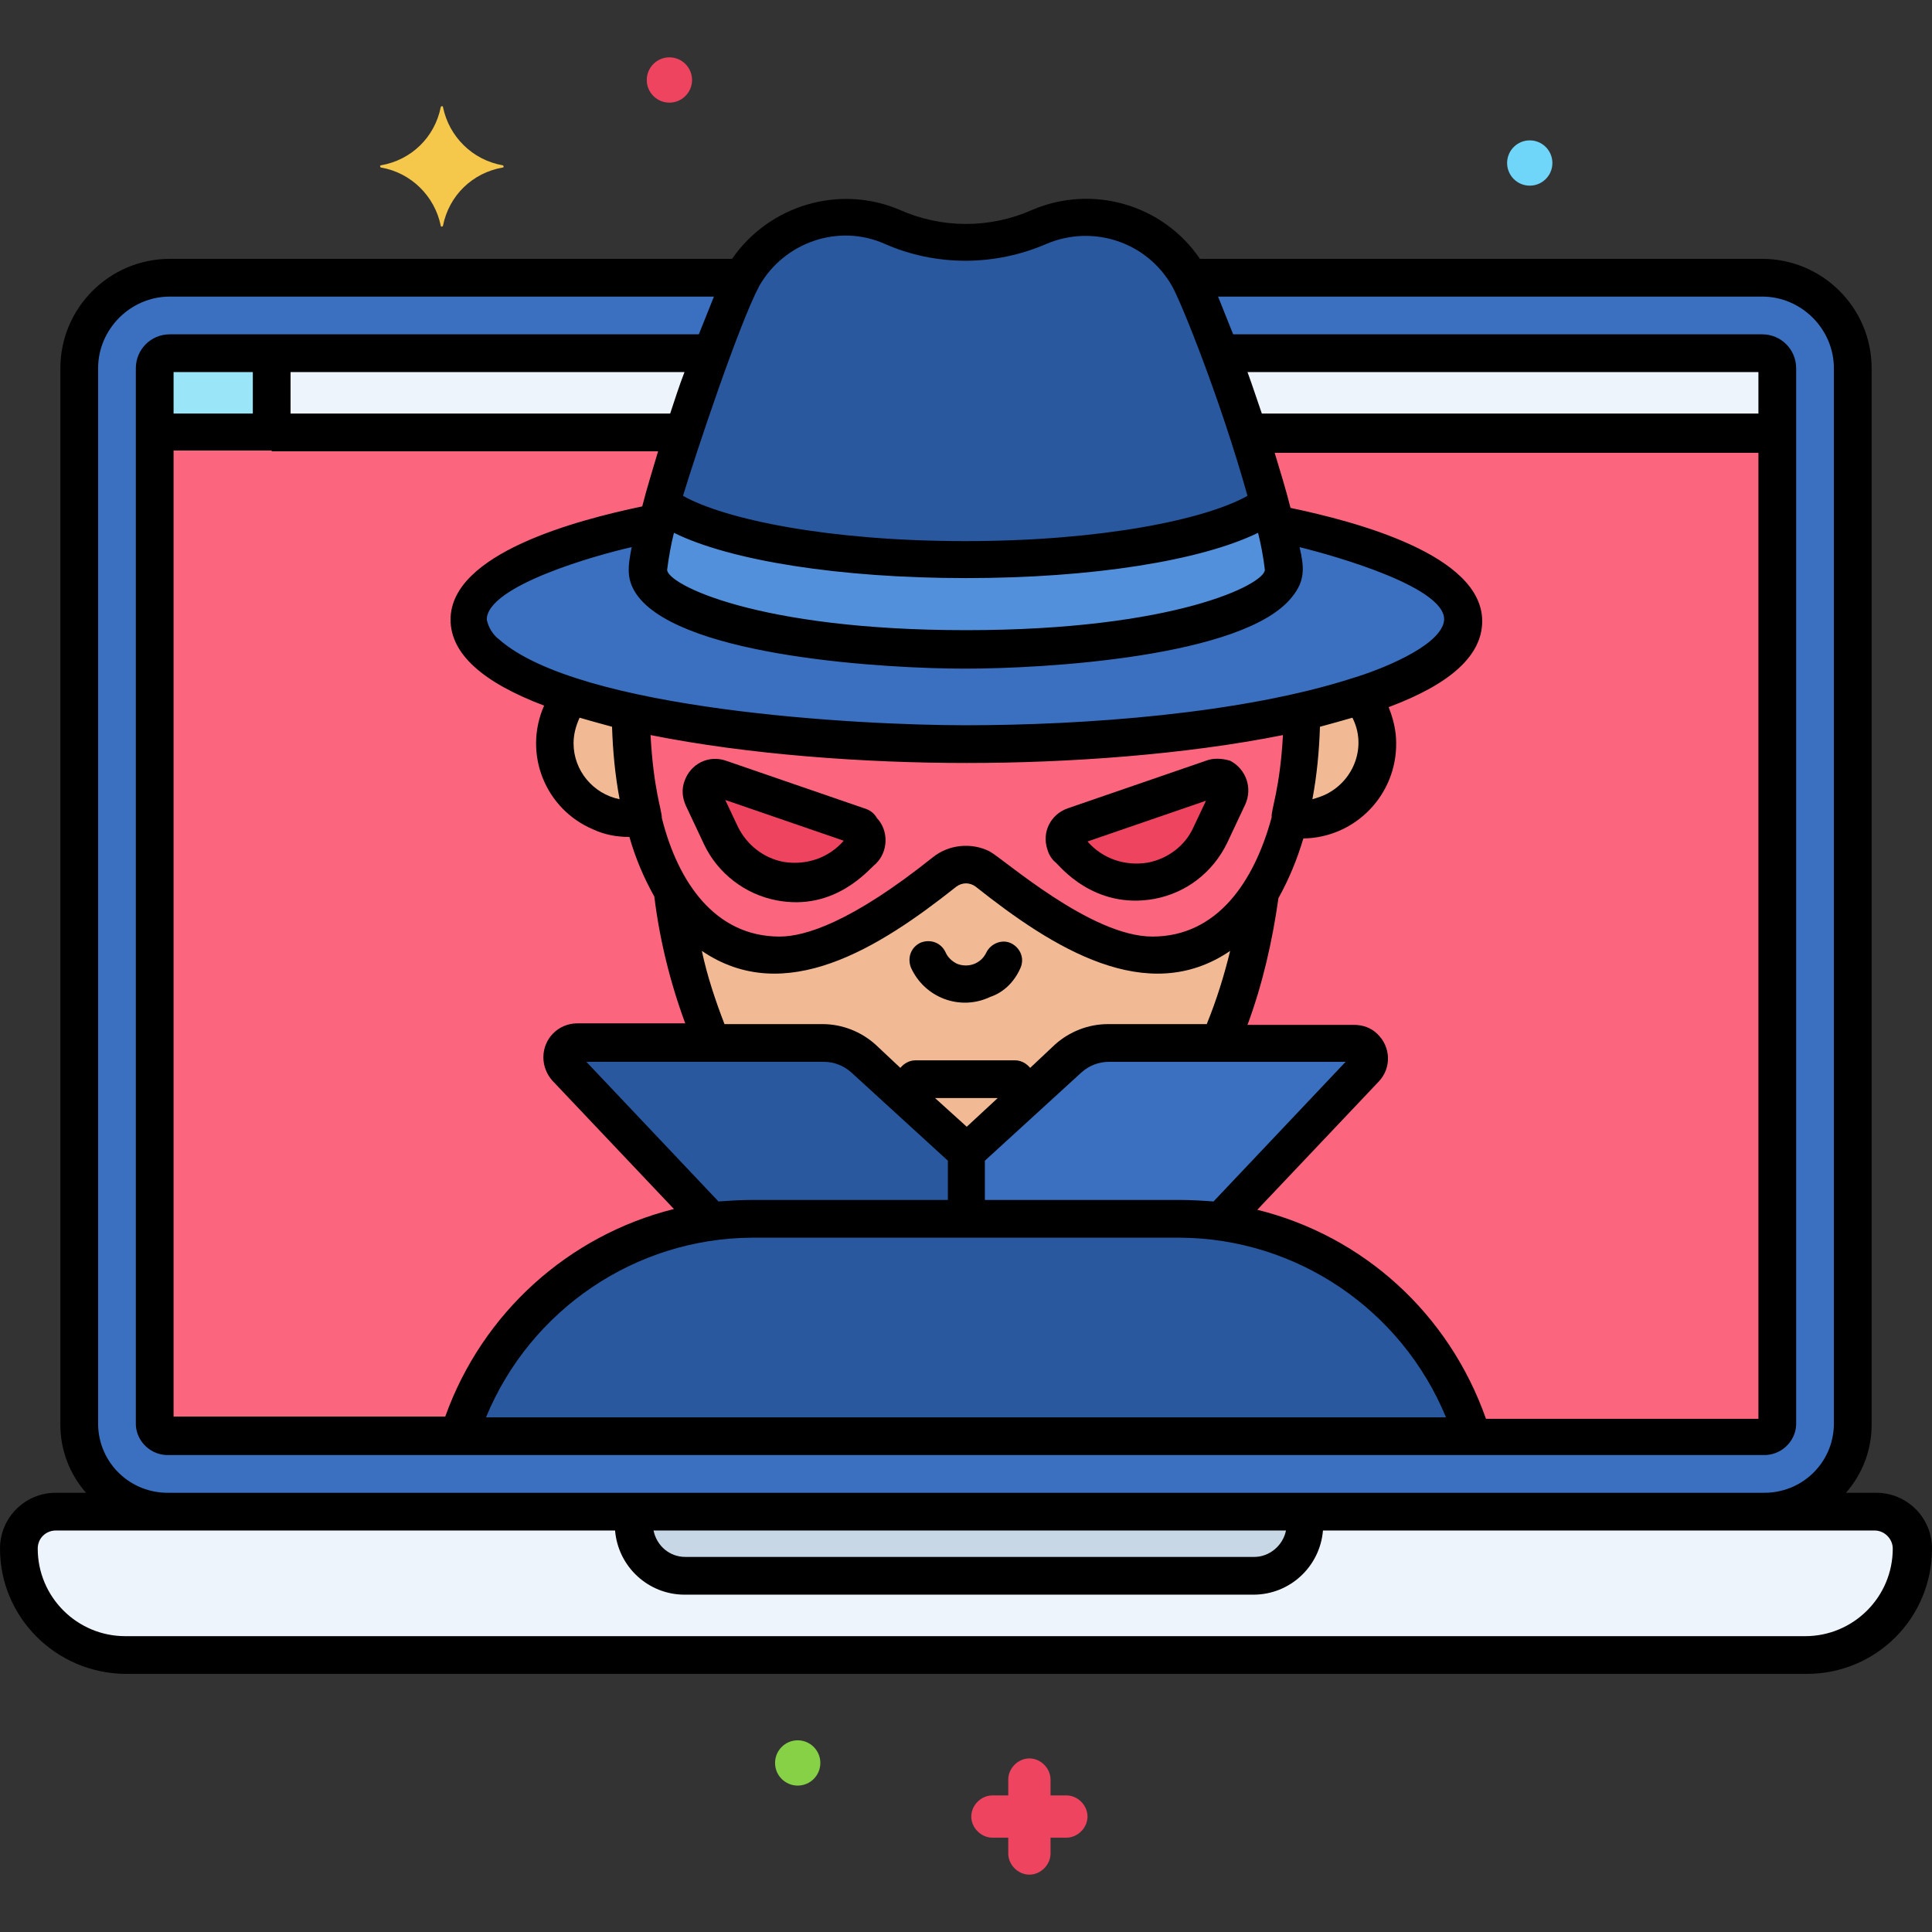 <svg id="Layer_1" enable-background="new 0 0 256 256" height="512" viewBox="0 0 256 256" width="512" xmlns="http://www.w3.org/2000/svg"><rect x="0" y="0" width="256" height="256" fill="#333333" stroke="none"/><g id="Layer_70"><g><path d="m233.5 36.8h-75.9c.2.4.4.8.6 1.2 4 9.4 7.4 19 10.1 28.8.1.5.3 1 .4 1.5l.1.2c.1.3.1.5.2.7 15.2 3 25 7.7 25 12.9 0 4.8-8.3 9.2-21.5 12.2h.1c-.2 9-2.2 32.3-19.8 32.3-5.9 0-13.6-4.5-21.8-11-1.7-1.3-4-1.3-5.7 0-8.2 6.5-16 11-21.8 11-17.6 0-19.7-23.3-19.8-32.3h.1c-13.2-3-21.5-7.3-21.5-12.2 0-5.2 9.8-9.9 25-12.9.1-.2.1-.5.2-.7l.1-.2c.1-.5.3-1 .4-1.5 2.7-9.8 6.1-19.4 10.1-28.8.2-.4.4-.8.6-1.2h-76.2c-6.6 0-12 5.4-12 12v140 .9c.6 6.1 5.8 10.7 11.9 10.6h211.2c6.1.1 11.3-4.5 11.9-10.6 0-.3 0-.6 0-.9v-140c0-6.7-5.4-12-12-12z" fill="#3a70bf"/><path d="m233.5 46.8h-71.8c2.9 7.6 5.1 14.7 6.6 20 .1.5.3 1 .4 1.5l.1.2c.1.3.1.5.2.7 15.2 3 25 7.7 25 12.9 0 4.8-8.3 9.2-21.5 12.2h.1c-.2 9-2.2 32.3-19.8 32.3-5.9 0-13.6-4.5-21.8-11-1.7-1.3-4-1.3-5.7 0-8.2 6.5-16 11-21.8 11-17.6 0-19.7-23.3-19.8-32.3h.1c-13.2-3-21.5-7.3-21.5-12.2 0-5.2 9.8-9.9 25-12.9.1-.2.1-.5.2-.7l.1-.2c.1-.5.3-1 .4-1.5 1.4-5.3 3.7-12.4 6.6-20h-72.1c-1.1 0-2 .9-2 2v140 .2c.2.8 1 1.4 1.9 1.3h211.2c.9.1 1.7-.5 1.9-1.4v-.1-140c0-1.1-.9-2-2-2z" fill="#fc657e"/><path d="m233.5 46.8h-71.8c1.4 3.7 2.6 7.2 3.7 10.5h70.1v-8.5c0-1.1-.9-2-2-2z" fill="#edf4fc"/><g fill="#f2ba94"><path d="m83.5 94.3c-2.8-.6-5.4-1.3-7.8-2.1-3.5 4.2-2.9 10.5 1.3 14 2.3 1.9 5.2 2.6 8.1 2.1-1-4.6-1.5-9.3-1.6-14z"/><path d="m172.4 94.3c0 4.7-.6 9.4-1.6 14 5.4.9 10.6-2.7 11.5-8.1.5-2.9-.3-5.8-2.1-8-2.3.7-4.9 1.5-7.8 2.1z"/><path d="m152.7 126.6c-5.9 0-13.6-4.5-21.8-11-1.7-1.3-4-1.3-5.7 0-8.2 6.5-16 11-21.8 11-6.8 0-11.3-3.5-14.3-8.4.8 6.9 2.6 13.6 5.3 20h14.8c2 0 3.8.7 5.3 2.1l13.6 12.4 13.6-12.4c1.4-1.3 3.3-2 5.3-2.1h14.8c2.7-6.4 4.5-13.1 5.3-20-3.1 4.8-7.6 8.4-14.4 8.4z"/></g><path d="m168.9 69.2c.6 2.1 1 4.2 1.2 6.3 0 5.8-18.9 10.5-42.1 10.5s-42.1-4.7-42.1-10.5c.2-2.1.6-4.2 1.2-6.3-15.2 3-25 7.7-25 12.9 0 9.1 29.5 16.5 65.9 16.5s65.9-7.4 65.9-16.5c0-5.2-9.8-9.9-25-12.9z" fill="#3a70bf"/><path d="m158.2 38c-3.5-7.8-12.6-11.4-20.4-8-6.2 2.8-13.3 2.8-19.5 0-7.8-3.4-16.9.2-20.4 8-7.4 17.1-12 34.7-12 37.5 0 5.8 18.9 10.5 42.1 10.5s42.1-4.7 42.1-10.5c0-2.9-4.5-20.4-11.9-37.5z" fill="#29589f"/><path d="m156.4 161.5c1.8 0 3.6.1 5.3.4l19.2-20.3c.7-.8.7-2-.1-2.8-.4-.3-.8-.5-1.3-.5h-32.6c-2 0-3.8.7-5.3 2.1l-13.6 12.3v8.8z" fill="#3a70bf"/><path d="m94.3 161.9c1.8-.2 3.5-.4 5.3-.4h28.4v-8.8l-13.6-12.4c-1.4-1.3-3.3-2-5.3-2.1h-32.6c-1.1 0-2 .9-2 2 0 .5.2 1 .5 1.3z" fill="#29589f"/><path d="m128 74.2c-18.9 0-35-3.1-40.3-7.4-.9 2.9-1.5 5.8-1.9 8.7 0 5.8 18.9 10.5 42.1 10.5s42.1-4.7 42.1-10.5c-.4-3-1-5.9-1.9-8.7-5.1 4.3-21.2 7.4-40.1 7.4z" fill="#5290db"/><path d="m128 98.6c-17.1 0-32.8-1.6-44.5-4.3.2 9 2.2 32.3 19.8 32.3 5.9 0 13.6-4.5 21.8-11 1.7-1.3 4-1.3 5.7 0 8.2 6.5 16 11 21.8 11 17.6 0 19.6-23.3 19.8-32.3-11.6 2.7-27.3 4.3-44.4 4.3z" fill="#fc657e"/><path d="m113.7 109.5-18.3-6.3c-1-.3-2 .2-2.3 1.1-.2.5-.1 1 .1 1.4l2.4 5.1c2.6 5.4 9.1 7.7 14.5 5.1 1-.5 1.9-1.1 2.7-1.9l1.5-1.4c.7-.7.8-1.8.1-2.6-.2-.3-.4-.4-.7-.5z" fill="#ef4460"/><path d="m142.3 109.5 18.3-6.3c1-.3 2 .2 2.3 1.1.2.5.1 1-.1 1.4l-2.4 5.1c-2.6 5.4-9.1 7.7-14.5 5.1-1-.5-1.9-1.1-2.7-1.9l-1.5-1.4c-.7-.7-.8-1.8-.1-2.6.2-.3.4-.4.7-.5z" fill="#ef4460"/><path d="m248.6 200.2h-241.2c-2.7 0-4.9 2.2-4.9 4.9 0 7.8 6.3 14.1 14.1 14.1h222.8c7.8 0 14.1-6.3 14.1-14.1 0-2.7-2.2-4.8-4.9-4.9z" fill="#edf4fc"/><path d="m94.3 46.8h-71.8c-1.1 0-2 .9-2 2v8.5h70.1c1.1-3.3 2.3-6.9 3.7-10.5z" fill="#edf4fc"/><path d="m36 46.8h-13.5c-1.1 0-2 .9-2 2v8.5h15.5z" fill="#9be5f9"/><path d="m84 200.2v1.7c0 3.7 3 6.8 6.8 6.8h75.4c3.7 0 6.8-3 6.8-6.8v-1.7z" fill="#c7d7e5"/><path d="m66.6 21.9c-4-.7-7.1-3.8-7.9-7.7 0-.1-.1-.2-.2-.1-.1 0-.1.1-.1.1-.8 4-3.9 7-7.9 7.7-.1 0-.2.1-.1.2 0 .1.1.1.1.1 4 .7 7.1 3.8 7.9 7.7 0 .1.1.2.2.1.1 0 .1-.1.1-.1.8-4 3.9-7 7.9-7.7.1 0 .2-.1.1-.2 0 0 0-.1-.1-.1z" fill="#f5c84c"/><circle cx="105.7" cy="233.6" fill="#87d147" r="3"/><circle cx="88.7" cy="10.6" fill="#ef4460" r="3"/><circle cx="202.7" cy="21.6" fill="#70d6f9" r="3"/><path d="m141.3 237.9h-2.1v-2.1c0-1.5-1.3-2.8-2.8-2.8s-2.8 1.3-2.8 2.8v2.1h-2.1c-1.5 0-2.8 1.3-2.8 2.8s1.3 2.8 2.8 2.8h2.1v2.1c0 1.5 1.3 2.8 2.8 2.8s2.8-1.3 2.8-2.8v-2.1h2.1c1.5 0 2.8-1.3 2.8-2.8s-1.3-2.8-2.8-2.8z" fill="#ef4460"/><path d="m195.1 190.2c-5.2-17-20.9-28.7-38.7-28.8h-56.8c-17.8.1-33.5 11.7-38.7 28.8z" fill="#29589f"/><path d="m16.6 221.8h222.8c9.2 0 16.6-7.4 16.6-16.6 0-4.1-3.3-7.4-7.4-7.4h-4c2.2-2.5 3.4-5.7 3.4-9v-140c0-8-6.5-14.5-14.5-14.5h-74.5c-4.9-7.2-14.2-9.9-22.2-6.5-5.6 2.5-12 2.5-17.6 0-8-3.4-17.3-.6-22.2 6.5h-74.5c-8 0-14.5 6.5-14.5 14.5v140c0 3.3 1.2 6.5 3.4 9h-4c-4.1 0-7.4 3.3-7.4 7.4 0 9.1 7.4 16.5 16.6 16.6zm84-183.9c3.3-5.8 10.5-8.3 16.6-5.6 6.8 3 14.6 3 21.5 0 6.2-2.6 13.3-.2 16.6 5.6 1.3 2.3 6.5 15.3 10 27.8-5.5 3.1-19.2 6-37.4 6s-31.9-2.9-37.4-6c1.8-5.9 7.4-22.7 10.1-27.8zm-64.6 21.9h51.2c-.7 2.4-1.5 4.9-2.1 7.3-8.6 1.8-25.4 6.2-25.4 15 0 4.5 4.2 8.3 12.4 11.4-2.8 6.3.1 13.7 6.5 16.4 1.5.7 3.1 1 4.8 1 .8 2.8 1.9 5.4 3.3 7.9.7 5.7 2.1 11.4 4.1 16.8h-14.3c-2.5 0-4.5 2-4.5 4.5 0 1.1.4 2.2 1.2 3.1l16.1 17c-14 3.5-25.4 13.8-30.3 27.5h-36v-128h13zm-13-5v-5.5h10.5v5.5zm149.2 17.7c4.5 1.1 20.2 5.5 19.1 10-.8 3.3-8.6 6.3-11.9 7.3-14.8 4.8-35.8 6.3-51.5 6.3-14.1 0-51.2-2-61.8-11.4-.8-.6-1.4-1.6-1.6-2.6 0-4.5 14.7-8.6 19.2-9.6-.5 2.6-.8 4.4.9 6.6 6.3 8 33.1 9.5 43.3 9.5 10.3 0 37-1.5 43.3-9.5 1.8-2.2 1.6-4 1-6.6zm1.7 33.4c.6-3.2.9-6.4 1-9.6 1.5-.4 2.9-.8 4.3-1.2 1.9 3.7.3 8.2-3.4 10.1-.6.3-1.2.5-1.9.7zm-64.7 34.8c1.3 0 2.6.5 3.6 1.4l12.8 11.7v5.2h-26c-1.4 0-3 .1-4.4.2l-17.5-18.5zm-16.2-14.7c11 7.5 23.5-.4 33.7-8.5.8-.6 1.8-.6 2.6 0 10.2 8.1 22.7 16 33.7 8.5-.8 3.3-1.8 6.5-3.1 9.7h-13.1c-2.6 0-5.1 1-7 2.7l-3.3 3.1c-.5-.6-1.2-1-2-1h-13.2c-.8 0-1.5.4-2 1l-3.3-3.1c-1.9-1.7-4.4-2.7-7-2.7h-13c-1.2-3.1-2.3-6.4-3-9.7zm30.9 19.5h8.3l-4.1 3.8zm6.6 8.3 12.8-11.7c1-.9 2.3-1.4 3.6-1.4h31.4l-17.5 18.5c-1.3-.1-3-.2-4.4-.2h-25.9zm22.2-29.7c-8.2 0-19.7-10.3-21.6-11.3-2.4-1.2-5.4-.9-7.5.8-10.9 8.7-17 10.5-20.3 10.5-8.6 0-13.5-7.3-15.6-15.7 0-1.1-1.1-3.7-1.5-11 13 2.6 28.4 3.7 41.9 3.7s28.9-1.1 41.9-3.7c-.4 7.2-1.6 9.9-1.5 10.9-2.3 8.5-7.2 15.8-15.8 15.8zm-70.6-18.2c-3.5-.7-6.1-3.8-6.1-7.4 0-1.2.3-2.3.8-3.4 1.4.4 2.8.8 4.3 1.2.1 3.2.4 6.4 1 9.6zm45.9-22.4c-27.7 0-39.6-6.1-39.6-8 .2-1.6.5-3.3.9-4.9 7.5 3.7 22 6 38.7 6s31.1-2.3 38.7-6c.4 1.6.7 3.2.9 4.9 0 1.9-11.9 8-39.6 8zm-39.2-28.7h-50.3v-5.5h52.2c-.7 1.8-1.3 3.7-1.9 5.5zm10.8 109.2h56.8c15.4.1 29.3 9.5 35.2 23.8h-127.2c5.9-14.3 19.8-23.7 35.2-23.8zm67-3.7 16.1-17c1.7-1.8 1.6-4.6-.2-6.3-.8-.8-1.9-1.2-3.1-1.2h-14.1c2-5.4 3.3-11.1 4.1-16.8 1.4-2.5 2.5-5.2 3.3-7.9 6.9-.1 12.4-5.8 12.3-12.7 0-1.6-.4-3.2-1-4.7 8.3-3.1 12.4-6.9 12.4-11.4 0-8.8-16.8-13.2-25.4-15-.6-2.4-1.4-5-2.1-7.3h64.1v128h-36.1c-4.9-13.9-16.2-24.2-30.3-27.7zm66.4-105.5h-65.8c-.6-1.7-1.2-3.6-1.9-5.5h67.7zm-220-6c0-5.2 4.3-9.5 9.5-9.5h72.1c-.5 1.2-1.3 3.3-2 5h-70.1c-2.5 0-4.5 2-4.5 4.5v140c.1 2.3 2.1 4.1 4.4 4h211.2c2.3.1 4.3-1.7 4.4-4v-140c0-2.5-2-4.5-4.5-4.5h-70.1c-.7-1.7-1.5-3.8-2-5h72.1c5.2 0 9.5 4.3 9.5 9.5v140c-.1 5.1-4.3 9.1-9.4 9h-211.2c-5.1.1-9.3-3.9-9.4-9zm157.4 154c-.4 2-2.2 3.5-4.2 3.5h-75.4c-2.1 0-3.8-1.5-4.2-3.5zm-163 0h74.1c.4 4.8 4.4 8.5 9.2 8.5h75.4c4.8 0 8.8-3.7 9.2-8.5h73.1c1.3 0 2.4 1.1 2.4 2.4 0 6.4-5.2 11.6-11.6 11.6h-222.6c-6.4 0-11.6-5.2-11.6-11.6 0-1.4 1.1-2.4 2.4-2.4z"/><path d="m114.5 107.1-18.3-6.3c-2.3-.8-4.7.4-5.5 2.7-.4 1.1-.3 2.2.2 3.3l2.4 5.1c1.8 3.8 5.4 6.6 9.6 7.4 7.8 1.5 12.3-4.2 13.1-4.8 1.7-1.6 1.8-4.4.2-6.1-.4-.7-1-1.1-1.7-1.3zm-10.7 7.1c-2.6-.5-4.8-2.2-6-4.6l-1.7-3.6 15.7 5.4c-2 2.3-5 3.3-8 2.8z"/><path d="m159.8 100.8-18.3 6.3c-2.3.8-3.5 3.2-2.7 5.5.2.7.6 1.3 1.1 1.7.4.3 5 6.3 13.1 4.8 4.2-.8 7.7-3.5 9.6-7.4l2.4-5.1c1-2.2.1-4.7-2-5.8-1-.3-2.2-.4-3.2 0zm-1.7 8.9c-1.1 2.4-3.4 4.1-6 4.6-3 .5-6-.5-8-2.8l15.7-5.4z"/><path d="m135.2 128.3c.6-1.3 0-2.7-1.2-3.3s-2.7 0-3.3 1.2c-.7 1.5-2.4 2.1-3.9 1.5-.6-.3-1.2-.8-1.5-1.5-.6-1.3-2-1.8-3.3-1.3-1.3.6-1.8 2-1.3 3.3 1.8 4 6.5 5.8 10.5 3.9 1.8-.6 3.2-2 4-3.8z"/></g></g></svg>